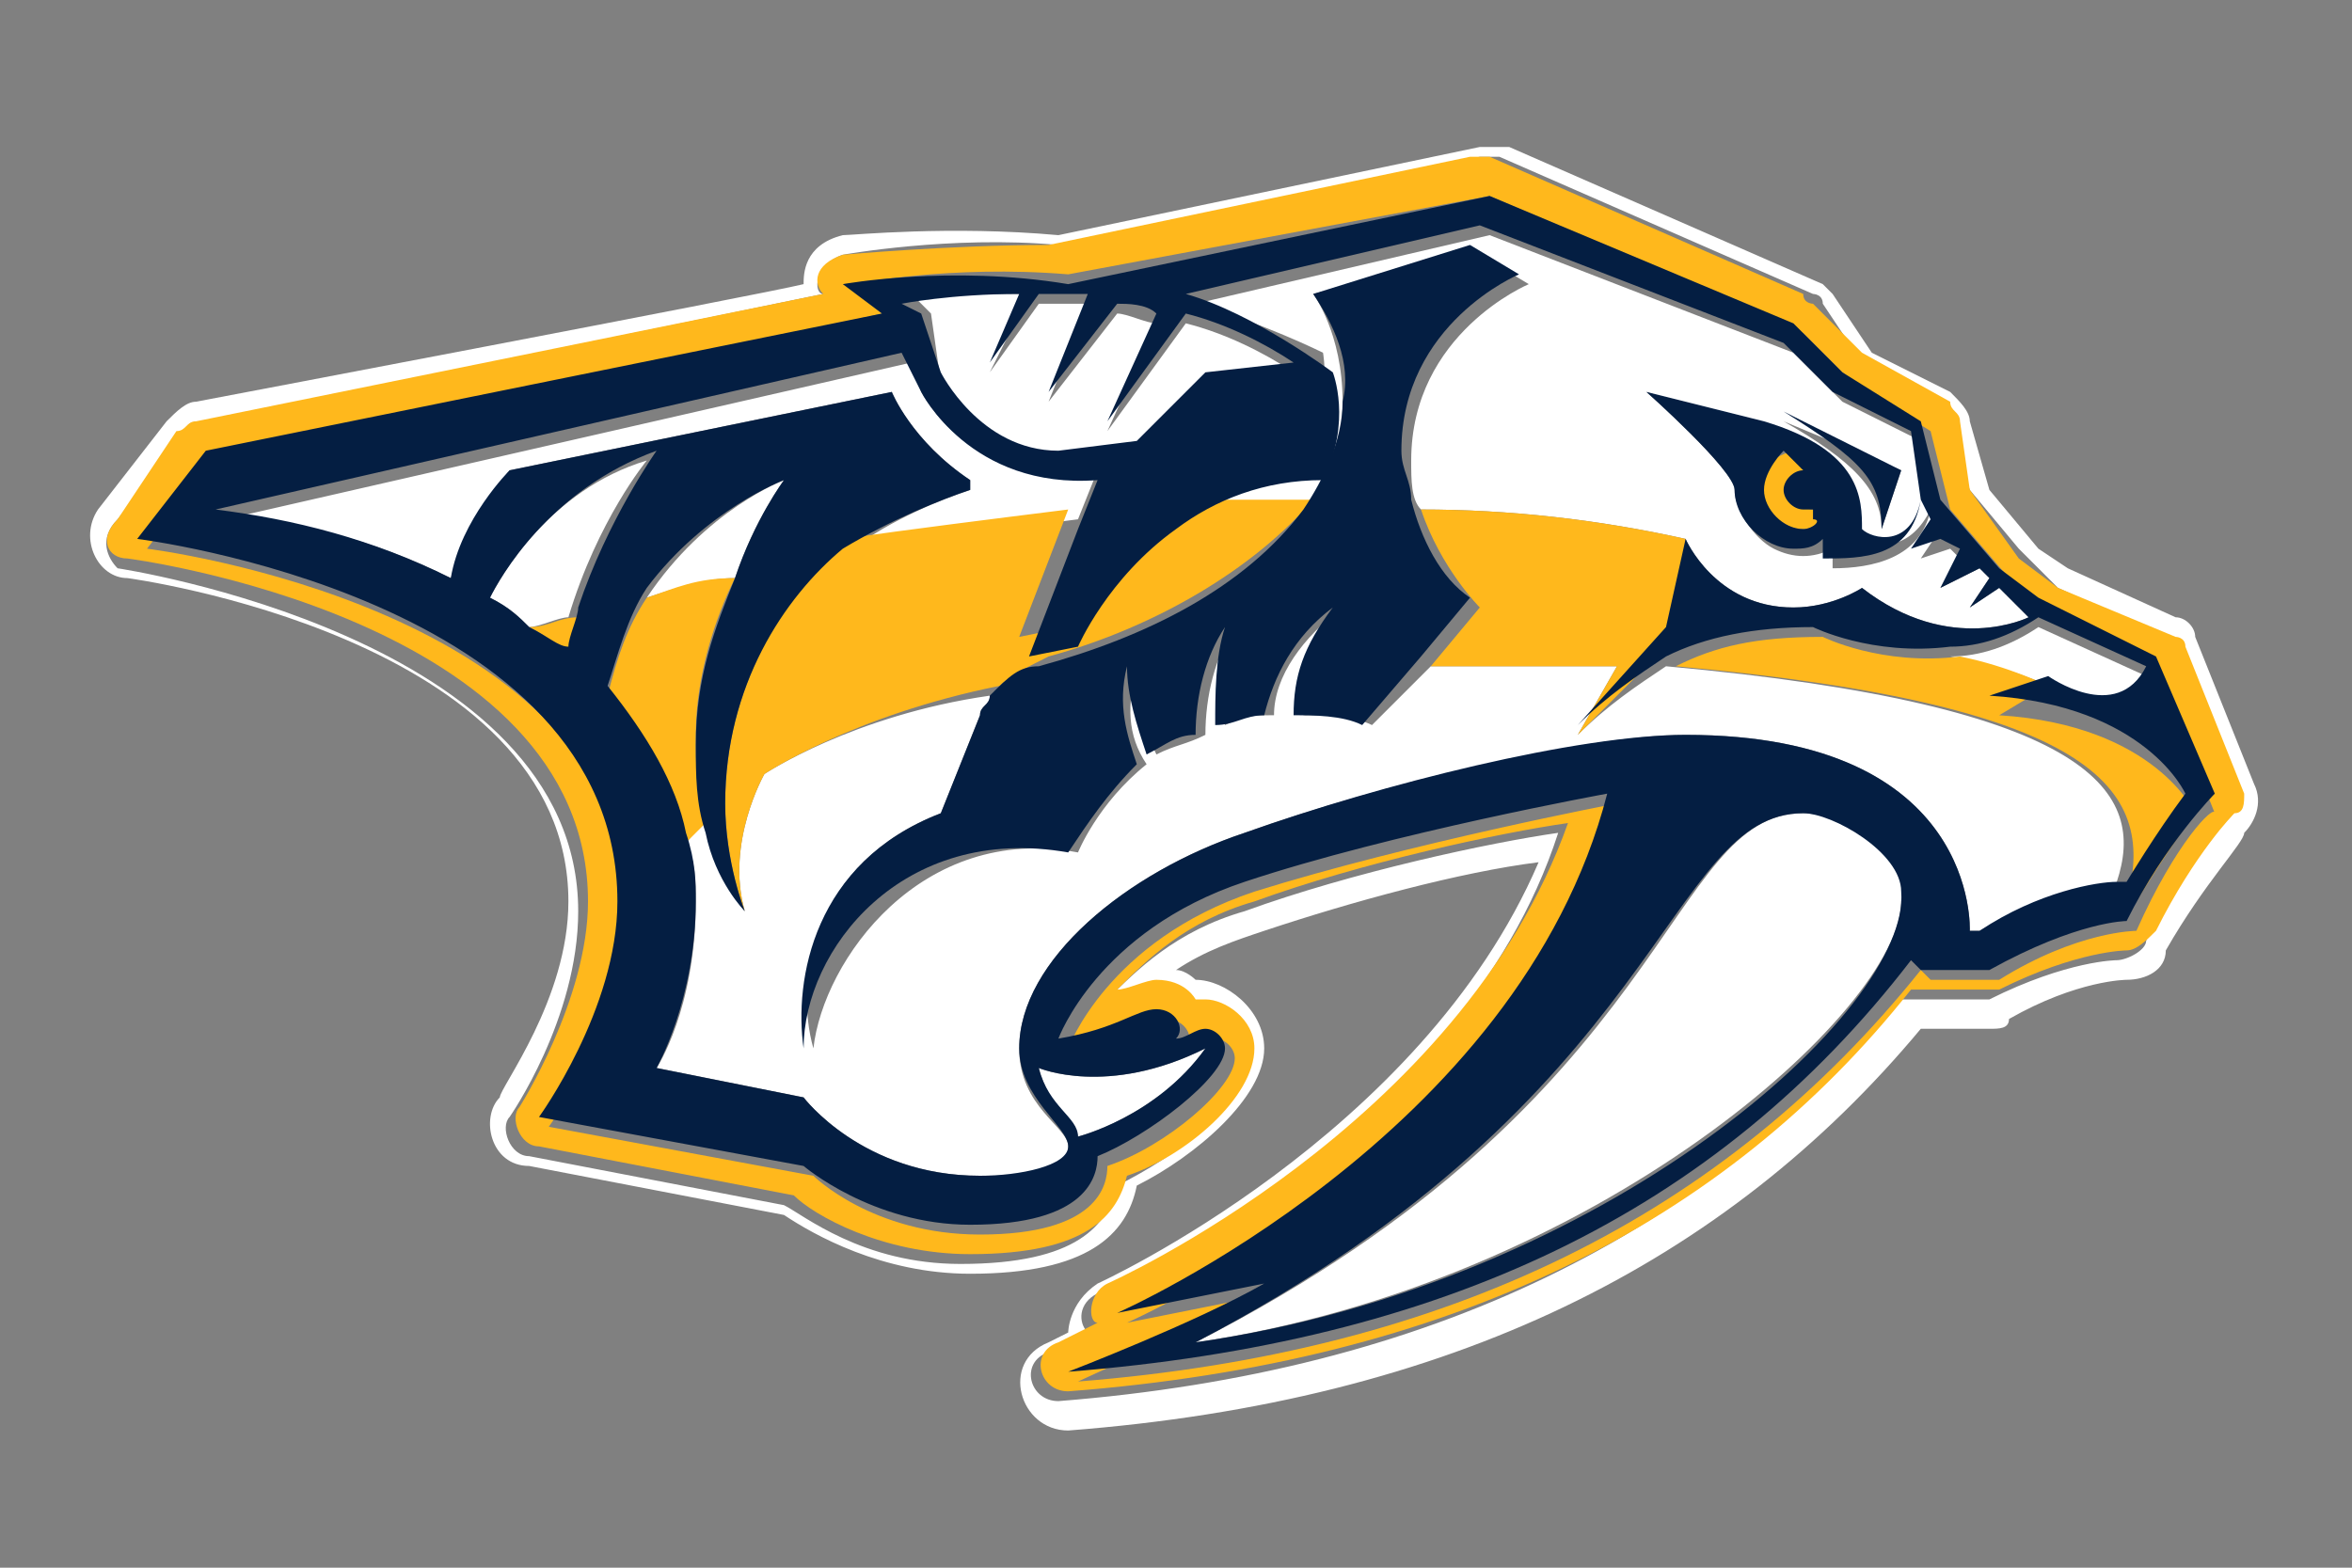 <?xml version="1.0" encoding="utf-8"?>
<!-- Generator: Adobe Illustrator 23.0.1, SVG Export Plug-In . SVG Version: 6.00 Build 0)  -->
<svg version="1.1" id="Ebene_1" xmlns="http://www.w3.org/2000/svg" xmlns:xlink="http://www.w3.org/1999/xlink" x="0px" y="0px"
	 viewBox="0 0 24 16" style="enable-background:new 0 0 24 16;" xml:space="preserve">
<rect x="0" y="0" width="24" height="16" fill="#808080" stroke="none"/>
<style type="text/css">
	.st0{fill:#FFFFFF;}
	.st1{fill:#FFB81C;}
	.st2{fill:#041E42;}
</style>
<g>
	<path class="st0" d="M1.2,5.3l0.7-0.9c0-0.1,0.1-0.1,0.2-0.1L8.4,3C8.3,3,8.3,2.7,8.6,2.6c0,0,1.1-0.2,2.2-0.1l4.3-0.9
		c0.1,0,0.1,0,0.2,0l3.2,1.4c0,0,0.1,0,0.1,0.1L19,3.7l0.8,0.5c0.1,0,0.1,0.1,0.1,0.2L20.1,5l0.5,0.6L21,6l1.1,0.5
		c0.1,0,0.1,0.1,0.1,0.1l0.6,1.5c0.1,0.1,0,0.2-0.1,0.3c0,0-0.4,0.4-0.8,1.2c0,0.1-0.2,0.2-0.3,0.2c0,0-0.5,0-1.3,0.4
		c0,0-0.1,0-0.1,0h-0.8c-2,2.4-4.8,3.8-8.6,4.1c-0.3,0-0.4-0.4-0.1-0.5l0.4-0.2c-0.1-0.1-0.1-0.3,0.1-0.4c0,0,3.7-1.6,4.7-4.7
		c-0.7,0.1-2.1,0.4-3.2,0.8c-0.7,0.2-1.1,0.6-1.4,0.9c0.1,0,0.2-0.1,0.4-0.1c0.3,0,0.4,0.2,0.4,0.2c0,0,0.1,0,0.1,0
		c0.2,0,0.5,0.2,0.5,0.5c0,0.5-0.7,1-1.3,1.3c-0.1,0.4-0.4,0.8-1.6,0.8c-1,0-1.6-0.5-1.8-0.6l-2.6-0.5c-0.2,0-0.3-0.3-0.2-0.4
		c0,0,0.7-1,0.7-2.1c0-2.8-4.7-3.5-4.7-3.5C1.1,5.7,1,5.5,1.2,5.3 M1.3,5.9c0,0,4.5,0.6,4.5,3.3c0,1-0.7,1.9-0.7,2
		c-0.2,0.2-0.1,0.7,0.3,0.7L8,12.4C8.3,12.6,9,13,9.9,13c1.2,0,1.6-0.4,1.7-0.9c0.6-0.3,1.3-0.9,1.3-1.4c0-0.4-0.4-0.7-0.7-0.7
		C12.2,10,12.1,9.9,12,9.9c0.3-0.2,0.6-0.3,0.9-0.4c0.9-0.3,2-0.6,2.8-0.7c-1.2,2.8-4.5,4.3-4.5,4.3c-0.3,0.2-0.3,0.5-0.3,0.5
		l-0.2,0.1c-0.5,0.2-0.3,0.9,0.2,0.9c3.9-0.3,6.7-1.7,8.7-4.1h0.7c0.1,0,0.2,0,0.2-0.1c0.7-0.4,1.2-0.4,1.2-0.4
		c0.2,0,0.4-0.1,0.4-0.3c0.4-0.7,0.8-1.1,0.8-1.2c0.1-0.1,0.2-0.3,0.1-0.5l-0.6-1.5c0-0.1-0.1-0.2-0.2-0.2l-1.1-0.5l-0.3-0.2L20.3,5
		l-0.2-0.7c0-0.1-0.1-0.2-0.2-0.3l-0.8-0.4L18.7,3c0,0-0.1-0.1-0.1-0.1l-3.2-1.4c-0.1,0-0.2,0-0.3,0l-4.3,0.9
		C9.7,2.3,8.7,2.4,8.6,2.4C8.2,2.5,8.2,2.8,8.2,2.9C7.8,3,2,4.1,2,4.1c-0.1,0-0.2,0.1-0.3,0.2L1,5.2C0.8,5.5,1,5.9,1.3,5.9"/>
	<path class="st0" d="M20.9,7c0,0,0.7,0.5,1-0.1l-1.1-0.5c-0.3,0.2-0.6,0.3-0.9,0.3C20.5,6.8,20.9,7,20.9,7 M8,4.9
		c0,0-0.8,0.3-1.4,1.2C6.9,6,7.2,5.9,7.5,5.9C7.7,5.3,8,4.9,8,4.9"/>
	<path class="st0" d="M19.4,4.8l-0.2,0.6c0-0.4-0.3-0.7-1-1.1L19.4,4.8z M13.3,4.7c-0.6,0-1.1,0.3-1.5,0.5c0.5,0,1,0,1.5,0
		c0.3-0.3,0.4-0.7,0.4-1.1c0-0.7-0.3-1.1-0.3-1.1l1.7-0.4l0.5,0.3c0,0-1.2,0.5-1.2,1.8c0,0.2,0,0.4,0.1,0.5c0.9,0,1.8,0.1,2.7,0.3
		c0,0,0.3,0.7,1.1,0.7C18.7,6.2,19,6,19,6c0.9,0.7,1.7,0.3,1.7,0.3l-0.3-0.3l-0.3,0.2l0.2-0.3l-0.1-0.1L19.8,6L20,5.7l-0.1-0.1
		l-0.3,0.1l0.2-0.3l-0.1-0.2c-0.1,0.5-0.6,0.6-1,0.6l0-0.2c-0.2,0.1-0.4,0.1-0.6,0S17.7,5.2,17.7,5c0-0.2-0.9-1-0.9-1L18,4.4
		c1,0.3,1,0.8,1,1.1c0.2,0.1,0.5,0.1,0.7-0.3l-0.1-0.7l-0.8-0.4l-0.5-0.5l-3.1-1.2l-3,0.7c0.7,0.2,1.3,0.5,1.3,0.5
		S13.6,4.1,13.3,4.7 M17,6.8c-0.3,0.2-0.6,0.4-0.9,0.7l0.4-0.7c0,0-1,0-1.9,0L14,7.4c-0.2-0.1-0.5-0.1-0.7-0.1
		c0-0.3,0.1-0.7,0.4-1.1C13.3,6.5,13,6.9,13,7.3c-0.2,0-0.3,0-0.5,0.1c-0.1-0.3-0.1-0.6,0.1-1c-0.2,0.3-0.3,0.7-0.3,1.1
		c-0.2,0.1-0.3,0.1-0.5,0.2c-0.1-0.2-0.2-0.5-0.2-0.9c-0.1,0.4-0.1,0.7,0.1,1c-0.5,0.4-0.7,0.9-0.7,0.9c-1.6-0.3-2.6,1.1-2.7,2
		C8.1,10,8.3,8.8,9.6,8.3l0.4-1c0-0.1,0.1-0.1,0.1-0.2C8.7,7.3,7.8,7.9,7.8,7.9S7.4,8.6,7.6,9.3c0,0-0.3-0.4-0.4-0.9
		C7.1,8.4,7.1,8.5,7,8.6C7.1,8.8,7.1,9,7.1,9.2c0,1.1-0.4,1.7-0.4,1.7l1.5,0.3c0,0,0.6,0.8,1.8,0.8c0.4,0,0.9,0,0.9-0.3
		c0-0.2-0.5-0.4-0.5-1c0-0.9,1.1-1.8,2.3-2.2c1.4-0.5,3.5-1,4.5-1c3,0,2.9,2,2.9,2l0.1,0c0.7-0.4,1.3-0.4,1.4-0.5
		C21.9,8.1,21.4,7.2,17,6.8 M5.2,4.8L9.1,4c0,0,0.2,0.5,0.8,0.9l0,0.1C9.6,5.1,9.1,5.3,8.7,5.6c0.8-0.1,1.5-0.2,2.3-0.3l0.2-0.5
		C9.9,5,9.4,4,9.4,4L9.3,3.7l-7,1.6C3,5.3,3.8,5.5,4.6,5.9C4.8,5.3,5.2,4.8,5.2,4.8"/>
	<path class="st0" d="M18.4,8.3c-1.4,0-1.3,2.9-6.2,5.4c4.1-0.6,7.2-3.4,7.2-4.5C19.5,8.7,18.8,8.3,18.4,8.3 M10.6,10.9
		c0.1,0.4,0.4,0.6,0.4,0.7c0,0,0.8-0.2,1.3-0.9C11.3,11.2,10.6,10.9,10.6,10.9 M9.6,3.9c0,0,0.4,0.8,1.2,0.8l0.8-0.1l0.7-0.7
		l0.9-0.1c-0.3-0.2-0.7-0.4-1.1-0.5l-0.8,1.1l0.5-1.1c-0.1,0-0.3-0.1-0.4-0.1l-0.7,0.9l0.4-1c-0.2,0-0.3,0-0.5,0l-0.5,0.7L10.5,3
		c-0.7,0-1.2,0-1.2,0l0.2,0.2L9.6,3.9L9.6,3.9z M5,6.1c0.2,0.1,0.3,0.2,0.4,0.3c0.1,0,0.3-0.1,0.4-0.1c0.3-1,0.8-1.6,0.8-1.6
		C5.6,5,5.1,5.9,5,6.1"/>
	<path class="st1" d="M21.8,9.5c0,0-0.6,0-1.4,0.5h-0.7l-0.1-0.1c-2,2.5-4.8,3.9-8.6,4.2c0,0,1.3-0.6,2-0.9l-1.5,0.3
		c0,0,4.1-1.8,5-5.3c0,0-2.1,0.4-3.7,0.9c-1.5,0.5-1.9,1.6-1.9,1.6c0.5-0.1,0.8-0.3,1-0.3c0.2,0,0.3,0.2,0.2,0.3
		c0.1,0,0.2-0.1,0.3-0.1c0.1,0,0.2,0.1,0.2,0.2c0,0.3-0.7,0.9-1.3,1.1c0,0.2-0.1,0.7-1.3,0.7c-1.1,0-1.7-0.6-1.7-0.6l-2.7-0.5
		c0,0,0.8-1.1,0.8-2.2c0-3.1-4.9-3.7-4.9-3.7l0.7-0.9L9,3.2L8.7,2.9c0,0,1-0.2,2.2-0.1L15.2,2l3.2,1.4l0.5,0.5l0.8,0.5l0.2,0.8
		l0.6,0.7l0.4,0.3L22,6.8l0.6,1.5C22.6,8.2,22.2,8.6,21.8,9.5 M22.9,8.1l-0.6-1.5c0-0.1-0.1-0.1-0.1-0.1L21,6l-0.4-0.3L20.1,5
		L20,4.3c0-0.1-0.1-0.1-0.1-0.2L19,3.6l-0.5-0.5c0,0-0.1,0-0.1-0.1l-3.2-1.4c-0.1,0-0.1,0-0.2,0l-4.3,0.9C9.7,2.5,8.6,2.6,8.6,2.6
		C8.3,2.7,8.3,2.9,8.4,3L2,4.3c-0.1,0-0.1,0.1-0.2,0.1L1.2,5.3C1,5.5,1.1,5.7,1.3,5.7c0,0,4.7,0.6,4.7,3.5c0,1-0.7,2.1-0.7,2.1
		c-0.1,0.1,0,0.4,0.2,0.4l2.6,0.5c0.2,0.2,0.9,0.6,1.8,0.6c1.2,0,1.5-0.4,1.6-0.8c0.6-0.2,1.3-0.8,1.3-1.3c0-0.3-0.3-0.5-0.5-0.5
		c0,0-0.1,0-0.1,0c0,0-0.1-0.2-0.4-0.2c-0.1,0-0.3,0.1-0.4,0.1c0.3-0.3,0.7-0.7,1.4-0.9c1.1-0.4,2.5-0.7,3.2-0.8
		c-1.1,3.1-4.7,4.7-4.7,4.7c-0.2,0.1-0.2,0.4-0.1,0.4l-0.4,0.2c-0.3,0.1-0.2,0.5,0.1,0.5c3.9-0.3,6.7-1.7,8.6-4.1h0.8
		c0,0,0.1,0,0.1,0c0.8-0.4,1.3-0.4,1.3-0.4c0.1,0,0.2-0.1,0.3-0.2c0.4-0.8,0.8-1.2,0.8-1.2C22.9,8.3,22.9,8.2,22.9,8.1"/>
	<path class="st1" d="M18.4,5.4c0.1,0,0.2-0.1,0.2-0.1c0,0,0-0.1,0-0.1c0,0-0.1,0-0.1,0c-0.1,0-0.2-0.1-0.2-0.2
		c0-0.1,0.1-0.2,0.2-0.2c-0.1-0.2-0.2-0.2-0.2-0.2S17.9,4.7,17.9,5C17.9,5.2,18.2,5.4,18.4,5.4 M5.8,6.7c0-0.1,0.1-0.3,0.1-0.4
		C5.7,6.3,5.6,6.4,5.4,6.4C5.6,6.5,5.7,6.6,5.8,6.7 M10.9,6.4l-0.5,0.1l0.5-1.3c-0.8,0.1-1.6,0.2-2.3,0.3C8,6.1,7.4,7,7.4,8.2
		c0,0.6,0.2,1.1,0.2,1.1C7.4,8.6,7.8,7.9,7.8,7.9s0.9-0.6,2.4-0.9c0.1-0.1,0.3-0.2,0.5-0.3c1.1-0.3,2.1-0.9,2.7-1.6
		c-0.5,0-1,0-1.5,0C11.1,5.7,10.9,6.4,10.9,6.4 M17.2,5.5c-0.9-0.2-1.8-0.3-2.7-0.3c0.2,0.6,0.6,1,0.6,1l-0.5,0.6c0.9,0,1.9,0,1.9,0
		l-0.4,0.7l1-1L17.2,5.5z M7.5,5.9C7.1,5.9,6.9,6,6.6,6.1c-0.2,0.3-0.3,0.6-0.4,1C6.6,7.5,6.9,8,7,8.6c0.1-0.1,0.1-0.1,0.2-0.2
		C7.1,8.1,7.1,7.8,7.1,7.5C7.1,6.9,7.3,6.3,7.5,5.9 M20.9,7c0,0-0.4-0.2-0.9-0.3c-0.8,0.1-1.4-0.2-1.4-0.2c-0.7,0-1.1,0.1-1.5,0.3
		c4.4,0.4,4.9,1.3,4.6,2.4c0,0,0.1,0,0.1,0s0.3-0.5,0.6-0.9c0,0-0.4-0.9-2-1L20.9,7L20.9,7z"/>
	<path class="st2" d="M5,6.1C5.1,5.9,5.6,5,6.7,4.6c0,0-0.5,0.7-0.8,1.6c0,0.1-0.1,0.3-0.1,0.4C5.7,6.6,5.6,6.5,5.4,6.4
		C5.3,6.3,5.2,6.2,5,6.1 M2.2,5.2l7-1.6L9.4,4c0,0,0.5,1,1.8,0.9l-0.2,0.5l-0.5,1.3l0.5-0.1c0,0,0.3-0.7,1-1.2
		c0.4-0.3,0.9-0.5,1.5-0.5c0.3-0.6,0.1-1.1,0.1-1.1S12.8,3.2,12.1,3l3-0.7l3.1,1.2l0.5,0.5l0.8,0.4l0.1,0.7l0.1,0.2l-0.2,0.3
		l0.3-0.1L20,5.6L19.8,6l0.4-0.2l0.1,0.1l-0.2,0.3l0.3-0.2l0.3,0.3c0,0-0.8,0.4-1.7-0.3c0,0-0.3,0.2-0.7,0.2c-0.8,0-1.1-0.7-1.1-0.7
		L17,6.4l-0.9,1c0.3-0.3,0.6-0.5,0.9-0.7c0.4-0.2,0.9-0.3,1.5-0.3c0,0,0.6,0.3,1.4,0.2c0.3,0,0.6-0.1,0.9-0.3l1.1,0.5
		c-0.3,0.6-1,0.1-1,0.1l-0.6,0.2c1.6,0.1,2,1,2,1c-0.3,0.4-0.6,0.9-0.6,0.9s0,0-0.1,0c-0.2,0-0.8,0.1-1.4,0.5l-0.1,0
		c0,0,0.1-2-2.9-2c-1.1,0-3.1,0.5-4.5,1c-1.2,0.4-2.3,1.3-2.3,2.2c0,0.5,0.5,0.8,0.5,1c0,0.2-0.5,0.3-0.9,0.3
		c-1.2,0-1.8-0.8-1.8-0.8l-1.5-0.3c0,0,0.4-0.7,0.4-1.7c0-0.2,0-0.4-0.1-0.7C6.9,8,6.6,7.5,6.2,7c0.1-0.3,0.2-0.7,0.4-1
		C7.2,5.2,8,4.9,8,4.9s-0.3,0.4-0.5,1c-0.2,0.5-0.4,1-0.4,1.7c0,0.3,0,0.6,0.1,0.9C7.3,9,7.6,9.3,7.6,9.3S7.4,8.8,7.4,8.2
		C7.4,7,8,6.1,8.6,5.6C9.1,5.3,9.6,5.1,9.9,5l0-0.1C9.3,4.5,9.1,4,9.1,4L5.2,4.8c0,0-0.5,0.5-0.6,1.1C3.8,5.5,3,5.3,2.2,5.2 M10.4,3
		l-0.3,0.7l0.5-0.7c0.2,0,0.3,0,0.5,0l-0.4,1l0.7-0.9c0.1,0,0.3,0,0.4,0.1l-0.5,1.1l0.8-1.1c0.4,0.1,0.8,0.3,1.1,0.5l-0.9,0.1
		l-0.7,0.7l-0.8,0.1c-0.8,0-1.2-0.8-1.2-0.8L9.4,3.2L9.2,3.1C9.2,3.1,9.7,3,10.4,3 M12.2,13.7c4.8-2.5,4.8-5.4,6.2-5.4
		c0.3,0,1,0.4,1,0.8C19.5,10.3,16.4,13.1,12.2,13.7 M12.3,10.7c-0.5,0.7-1.3,0.9-1.3,0.9c0-0.2-0.3-0.3-0.4-0.7
		C10.6,10.9,11.3,11.2,12.3,10.7 M6.3,9.2c0,1.1-0.8,2.2-0.8,2.2l2.7,0.5c0,0,0.7,0.6,1.7,0.6c1.2,0,1.3-0.5,1.3-0.7
		c0.5-0.2,1.3-0.8,1.3-1.1c0-0.1-0.1-0.2-0.2-0.2c-0.1,0-0.2,0.1-0.3,0.1c0.1-0.1,0-0.3-0.2-0.3c-0.2,0-0.4,0.2-1,0.3
		c0,0,0.4-1.1,1.9-1.6c1.5-0.5,3.7-0.9,3.7-0.9c-0.9,3.5-5,5.3-5,5.3l1.5-0.3c-0.7,0.4-2,0.9-2,0.9c3.8-0.3,6.6-1.6,8.6-4.2l0.1,0.1
		h0.7c0.9-0.5,1.4-0.5,1.4-0.5c0.4-0.8,0.9-1.3,0.9-1.3L22,6.7l-1.2-0.6l-0.4-0.3l-0.6-0.7l-0.2-0.8l-0.8-0.5l-0.5-0.5L15.2,2
		l-4.3,0.9C9.7,2.7,8.6,2.9,8.6,2.9L9,3.2L2.1,4.6L1.4,5.5C1.4,5.5,6.3,6.1,6.3,9.2"/>
	<path class="st2" d="M18.4,5.4c-0.2,0-0.4-0.2-0.4-0.4s0.2-0.4,0.2-0.4s0.1,0.1,0.2,0.2c-0.1,0-0.2,0.1-0.2,0.2
		c0,0.1,0.1,0.2,0.2,0.2c0.1,0,0.1,0,0.1,0c0,0,0,0.1,0,0.1C18.6,5.3,18.5,5.4,18.4,5.4 M19,5.4c0-0.3,0-0.8-1-1.1L16.8,4
		c0,0,0.9,0.8,0.9,1c0,0.3,0.3,0.6,0.6,0.6c0.1,0,0.2,0,0.3-0.1l0,0.2c0.4,0,0.9,0,1-0.6C19.5,5.6,19.1,5.5,19,5.4"/>
	<path class="st2" d="M8.2,10.7c0-1,1-2.3,2.7-2c0.2-0.3,0.4-0.6,0.7-0.9c-0.1-0.3-0.2-0.6-0.1-1c0,0.3,0.1,0.6,0.2,0.9
		c0.2-0.1,0.3-0.2,0.5-0.2c0-0.4,0.1-0.8,0.3-1.1c-0.1,0.3-0.1,0.7-0.1,1c0.2,0,0.3-0.1,0.5-0.1c0.1-0.4,0.3-0.8,0.7-1.1
		c-0.3,0.4-0.4,0.7-0.4,1.1c0.2,0,0.5,0,0.7,0.1l0.6-0.7l0.5-0.6c-0.3-0.2-0.5-0.6-0.6-1c0-0.2-0.1-0.3-0.1-0.5
		c0-1.3,1.2-1.8,1.2-1.8l-0.5-0.3L13.4,3c0.2,0.3,0.4,0.7,0.3,1.1c0,0.4-0.2,0.8-0.4,1.1c-0.6,0.8-1.6,1.3-2.7,1.6
		c-0.2,0-0.3,0.1-0.5,0.3c0,0.1-0.1,0.1-0.1,0.2l-0.4,1C8.3,8.8,8.1,10,8.2,10.7 M19.2,5.4l0.2-0.6l-1.2-0.6
		C19,4.7,19.2,4.9,19.2,5.4"/>
</g>
</svg>
